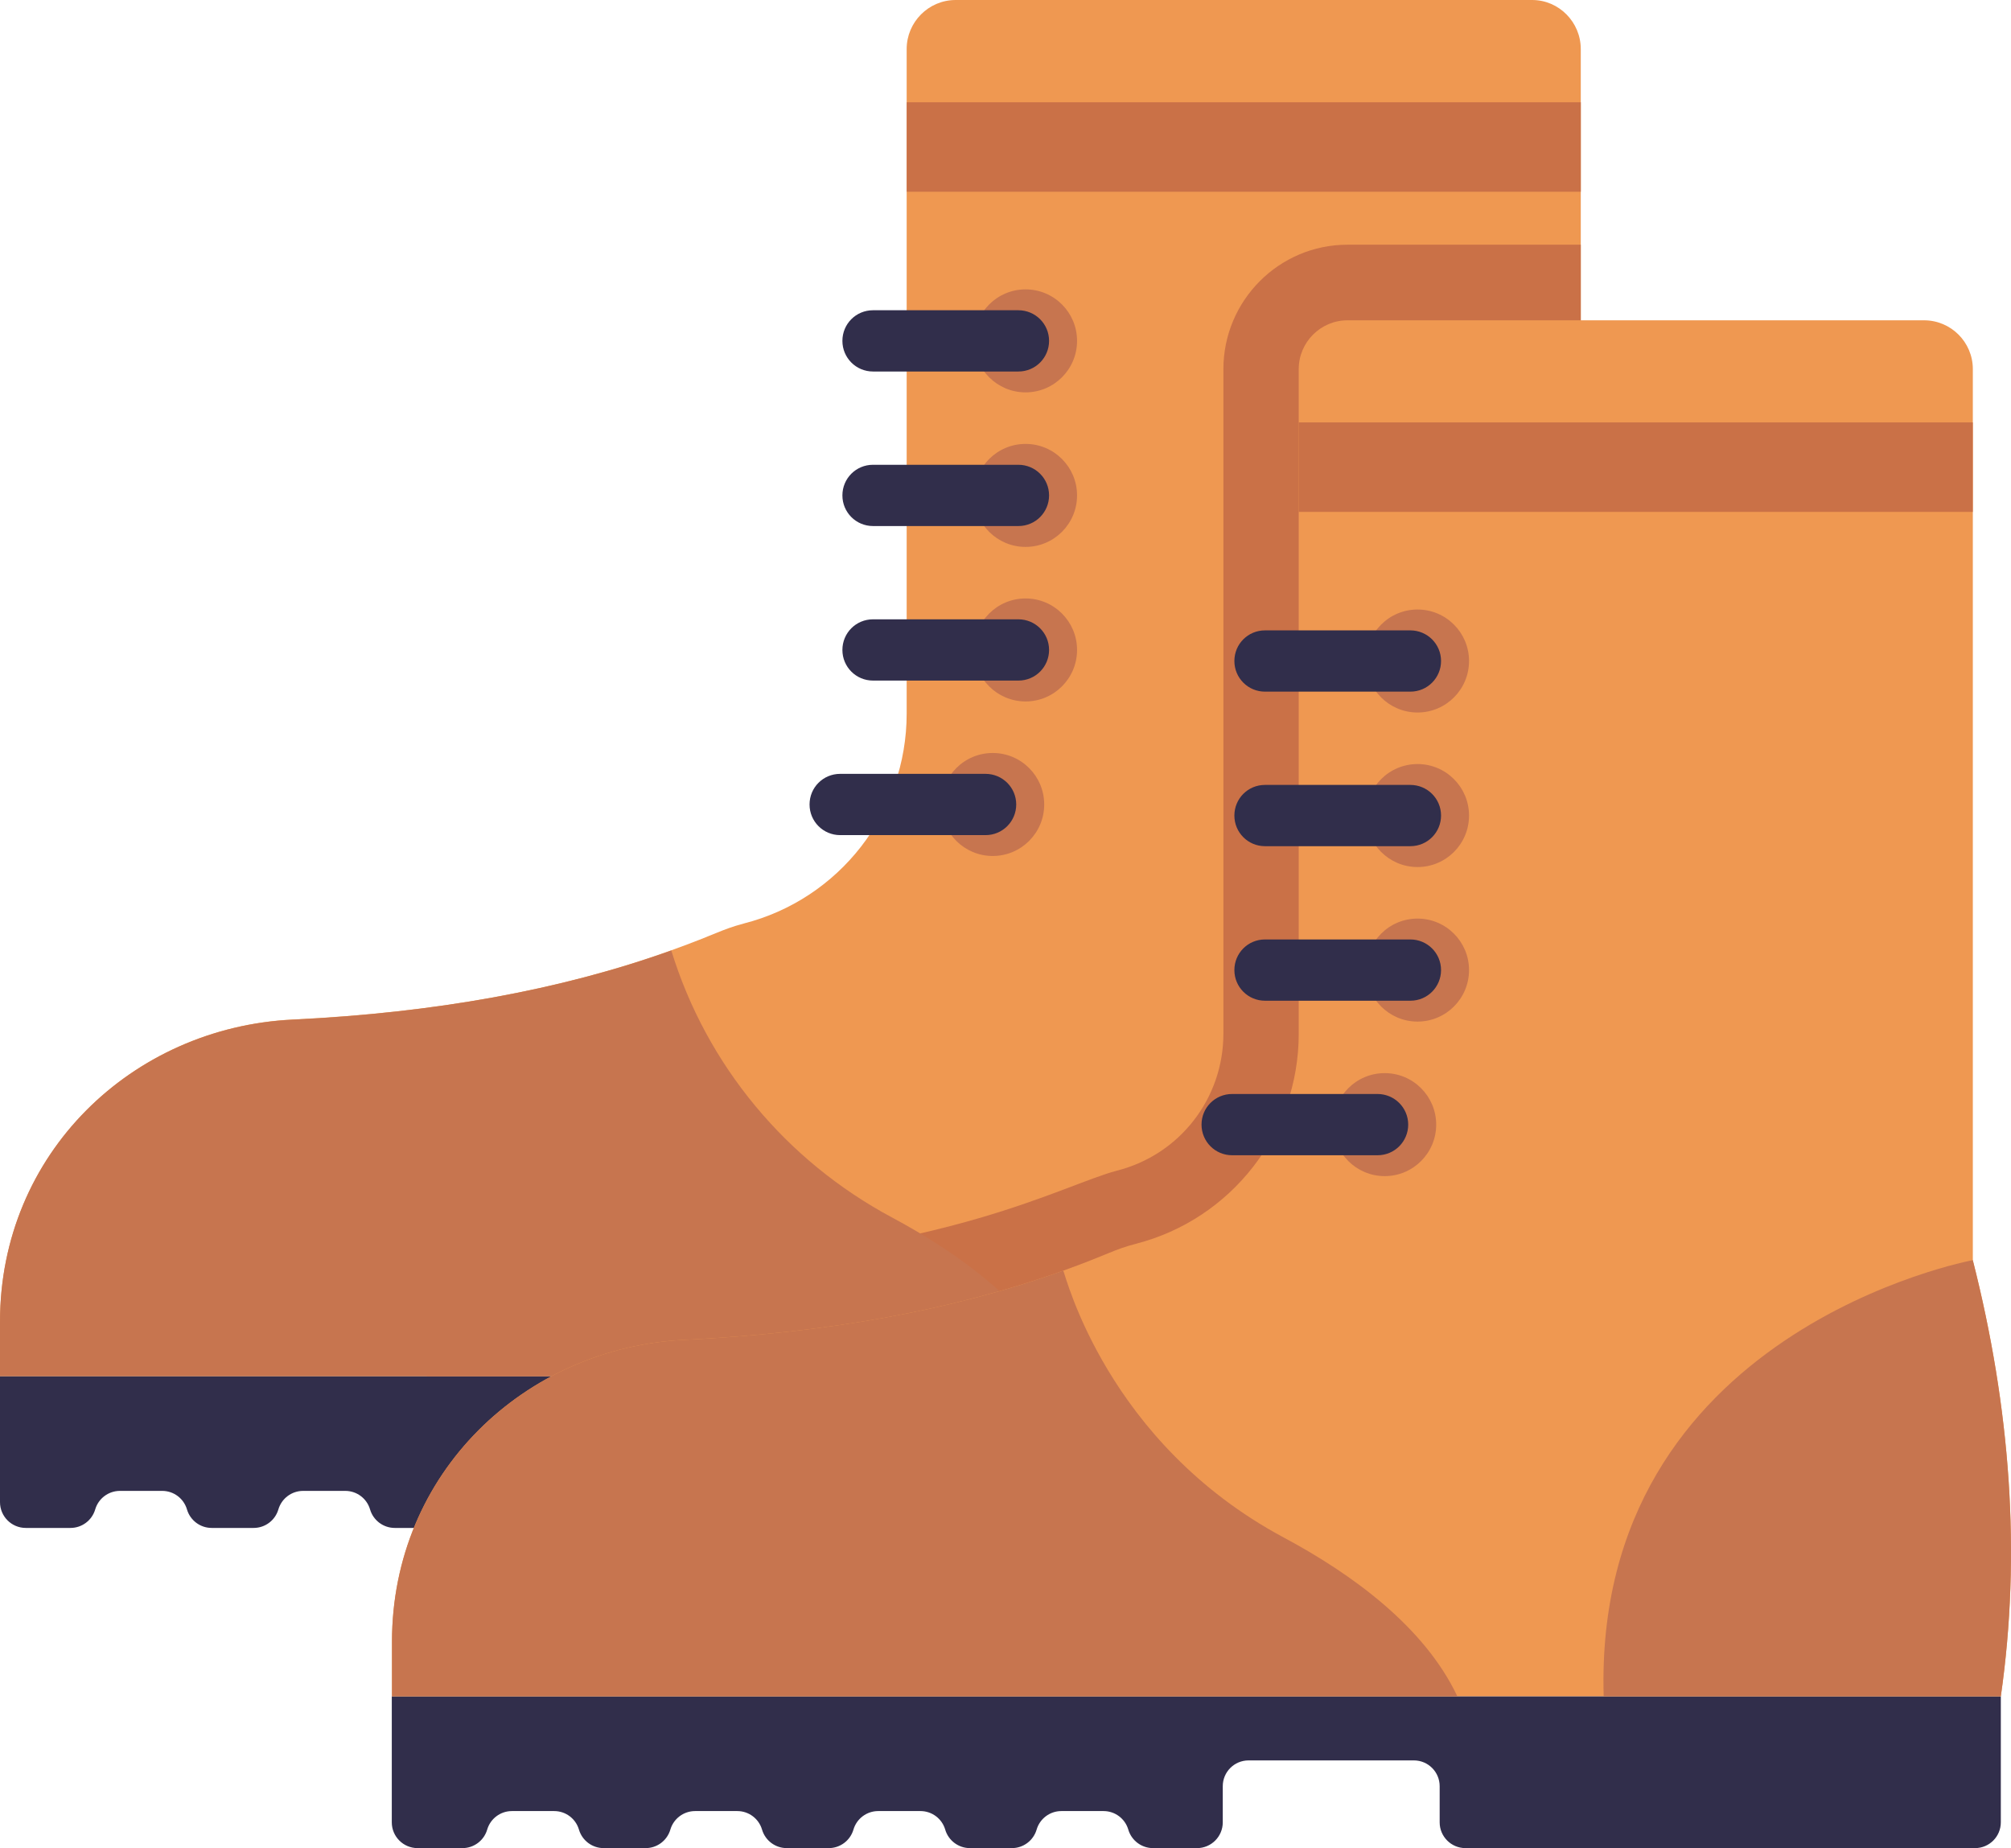 <?xml version="1.0" encoding="UTF-8"?>
<svg id="Layer_2" data-name="Layer 2" xmlns="http://www.w3.org/2000/svg" viewBox="0 0 48 44.104">
  <g id="War_and_Army" data-name="War and Army">
    <g id="_88" data-name="88">
      <g>
        <path d="M38.401,32.84v3.009c0,.339-.275.615-.615.615h-12.164c-.339,0-.615-.275-.615-.615v-.863c0-.339-.275-.615-.615-.615h-3.947c-.339,0-.615.275-.615.615v.863c0,.339-.275.615-.615.615h-1.05c-.273,0-.513-.18-.59-.442h0c-.077-.262-.317-.442-.59-.442h-1.008c-.273,0-.513.18-.59.442h0c-.077.262-.317.442-.59.442h-1.002c-.273,0-.513-.18-.59-.442h0c-.077-.262-.317-.442-.59-.442h-1.01c-.273,0-.513.18-.59.442h0c-.077.262-.317.442-.59.442h-1.002c-.273,0-.513-.18-.59-.442h0c-.077-.262-.317-.442-.59-.442h-1.008c-.273,0-.513.18-.59.442h0c-.077.262-.317.442-.59.442h-1.002c-.273,0-.513-.18-.59-.442h0c-.077-.262-.317-.442-.59-.442h-1.01c-.273,0-.513.18-.59.442h0c-.077.262-.317.442-.59.442H.615c-.339,0-.615-.275-.615-.615v-3.009h38.401Z" fill="#312e4b"/>
        <path d="M38.401,32.84H.001v-1.3C.001,27.571,3.113,24.521,6.991,24.33c3.37-.16,6.39-.7,9.03-1.65,1.14-.412,1.175-.489,1.73-.64,2.28-.58,3.89-2.64,3.89-5.01V1.17c0-.64.52-1.17,1.17-1.17h13.76c.64,0,1.16.53,1.16,1.17v21.26c.9,3.53,1.16,7,.67,10.41Z" fill="#ef9851"/>
        <path d="M38.401,32.84H10.181c1.58-1.57,3.74-2.55,6.08-2.66,6.407-.319,9.084-1.892,10.39-2.24,1.51-.38,2.55-1.73,2.55-3.27v-15.86c0-1.64,1.33-2.97,2.96-2.97h5.57v16.59c.9,3.53,1.16,7,.67,10.41Z" fill="#ca7147"/>
        <rect x="21.643" y="2.441" width="16.089" height="2.135" fill="#ca7147"/>
        <path d="M38.401,32.84h-9.479c-.259-8.735,8.81-10.407,8.81-10.407.895,3.522,1.158,6.994.669,10.407Z" fill="#c7754f"/>
        <path d="M25.428,32.84H0v-1.297c0-4.029,3.167-7.026,6.987-7.209,3.372-.163,6.393-.704,9.035-1.651h.001c.84,2.737,2.739,5.018,5.263,6.369,1.639.877,3.359,2.133,4.142,3.788Z" fill="#c7754f"/>
        <g>
          <circle cx="24.479" cy="8.135" r="1.229" fill="#c7754f"/>
          <path d="M25.04,8.135c0,.397-.319.731-.733.731h-3.469c-.405,0-.731-.326-.731-.731s.324-.731.731-.731h3.469c.405,0,.733.326.733.731Z" fill="#312e4b"/>
        </g>
        <g>
          <circle cx="24.479" cy="11.823" r="1.229" fill="#c7754f"/>
          <path d="M25.04,11.823c0,.397-.319.731-.733.731h-3.469c-.405,0-.731-.326-.731-.731s.324-.731.731-.731h3.469c.405,0,.733.326.733.731Z" fill="#312e4b"/>
        </g>
        <g>
          <circle cx="24.479" cy="15.511" r="1.229" fill="#c7754f"/>
          <path d="M25.04,15.511c0,.397-.319.731-.733.731h-3.469c-.405,0-.731-.326-.731-.731s.324-.731.731-.731h3.469c.405,0,.733.326.733.731Z" fill="#312e4b"/>
        </g>
        <g>
          <circle cx="23.695" cy="19.199" r="1.229" fill="#c7754f"/>
          <path d="M24.256,19.199c0,.397-.319.731-.733.731h-3.469c-.405,0-.731-.326-.731-.731s.324-.731.731-.731h3.469c.405,0,.733.326.733.731Z" fill="#312e4b"/>
        </g>
      </g>
      <g>
        <path d="M47.757,40.481v3.009c0,.339-.275.615-.615.615h-12.164c-.339,0-.615-.275-.615-.615v-.863c0-.339-.275-.615-.615-.615h-3.947c-.339,0-.615.275-.615.615v.863c0,.339-.275.615-.615.615h-1.05c-.273,0-.513-.18-.59-.442h0c-.077-.262-.317-.442-.59-.442h-1.008c-.273,0-.513.18-.59.442h0c-.077.262-.317.442-.59.442h-1.002c-.273,0-.513-.18-.59-.442h0c-.077-.262-.317-.442-.59-.442h-1.01c-.273,0-.513.18-.59.442h0c-.077.262-.317.442-.59.442h-1.002c-.273,0-.513-.18-.59-.442h0c-.077-.262-.317-.442-.59-.442h-1.008c-.273,0-.513.18-.59.442h0c-.077.262-.317.442-.59.442h-1.002c-.273,0-.513-.18-.59-.442h0c-.077-.262-.317-.442-.59-.442h-1.01c-.273,0-.513.18-.59.442h0c-.077.262-.317.442-.59.442h-1.072c-.339,0-.615-.275-.615-.615v-3.009h38.401Z" fill="#312e4b"/>
        <path d="M47.757,40.481H9.356v-1.297c0-4.029,3.167-7.026,6.987-7.209,3.372-.163,6.393-.704,9.035-1.651h.001c1.095-.395,1.19-.499,1.733-.641,2.275-.584,3.887-2.639,3.887-5.013v-15.861c0-.643.522-1.165,1.165-1.165h13.76c.643,0,1.165.522,1.165,1.165v21.265c.895,3.522,1.158,6.994.669,10.407Z" fill="#ef9851"/>
        <rect x="30.999" y="10.081" width="16.089" height="2.135" fill="#ca7147"/>
        <path d="M47.757,40.481h-9.479c-.259-8.735,8.81-10.407,8.81-10.407.895,3.522,1.158,6.994.669,10.407Z" fill="#c7754f"/>
        <path d="M34.784,40.481H9.356v-1.297c0-4.029,3.167-7.026,6.987-7.209,3.372-.163,6.393-.704,9.035-1.651h.001c.055.101,1.033,4.105,5.263,6.369,1.639.877,3.359,2.133,4.142,3.788Z" fill="#c7754f"/>
        <g>
          <circle cx="33.835" cy="15.775" r="1.229" fill="#c7754f"/>
          <path d="M34.396,15.775c0,.397-.319.731-.733.731h-3.469c-.405,0-.731-.326-.731-.731s.324-.731.731-.731h3.469c.405,0,.733.326.733.731Z" fill="#312e4b"/>
        </g>
        <g>
          <circle cx="33.835" cy="19.463" r="1.229" fill="#c7754f"/>
          <path d="M34.396,19.463c0,.397-.319.731-.733.731h-3.469c-.405,0-.731-.326-.731-.731s.324-.731.731-.731h3.469c.405,0,.733.326.733.731Z" fill="#312e4b"/>
        </g>
        <g>
          <circle cx="33.835" cy="23.151" r="1.229" fill="#c7754f"/>
          <path d="M34.396,23.151c0,.397-.319.731-.733.731h-3.469c-.405,0-.731-.326-.731-.731s.324-.731.731-.731h3.469c.405,0,.733.326.733.731Z" fill="#312e4b"/>
        </g>
        <g>
          <circle cx="33.051" cy="26.839" r="1.229" fill="#c7754f"/>
          <path d="M33.612,26.839c0,.397-.319.731-.733.731h-3.469c-.405,0-.731-.326-.731-.731s.324-.731.731-.731h3.469c.405,0,.733.326.733.731Z" fill="#312e4b"/>
        </g>
      </g>
    </g>
  </g>
</svg>